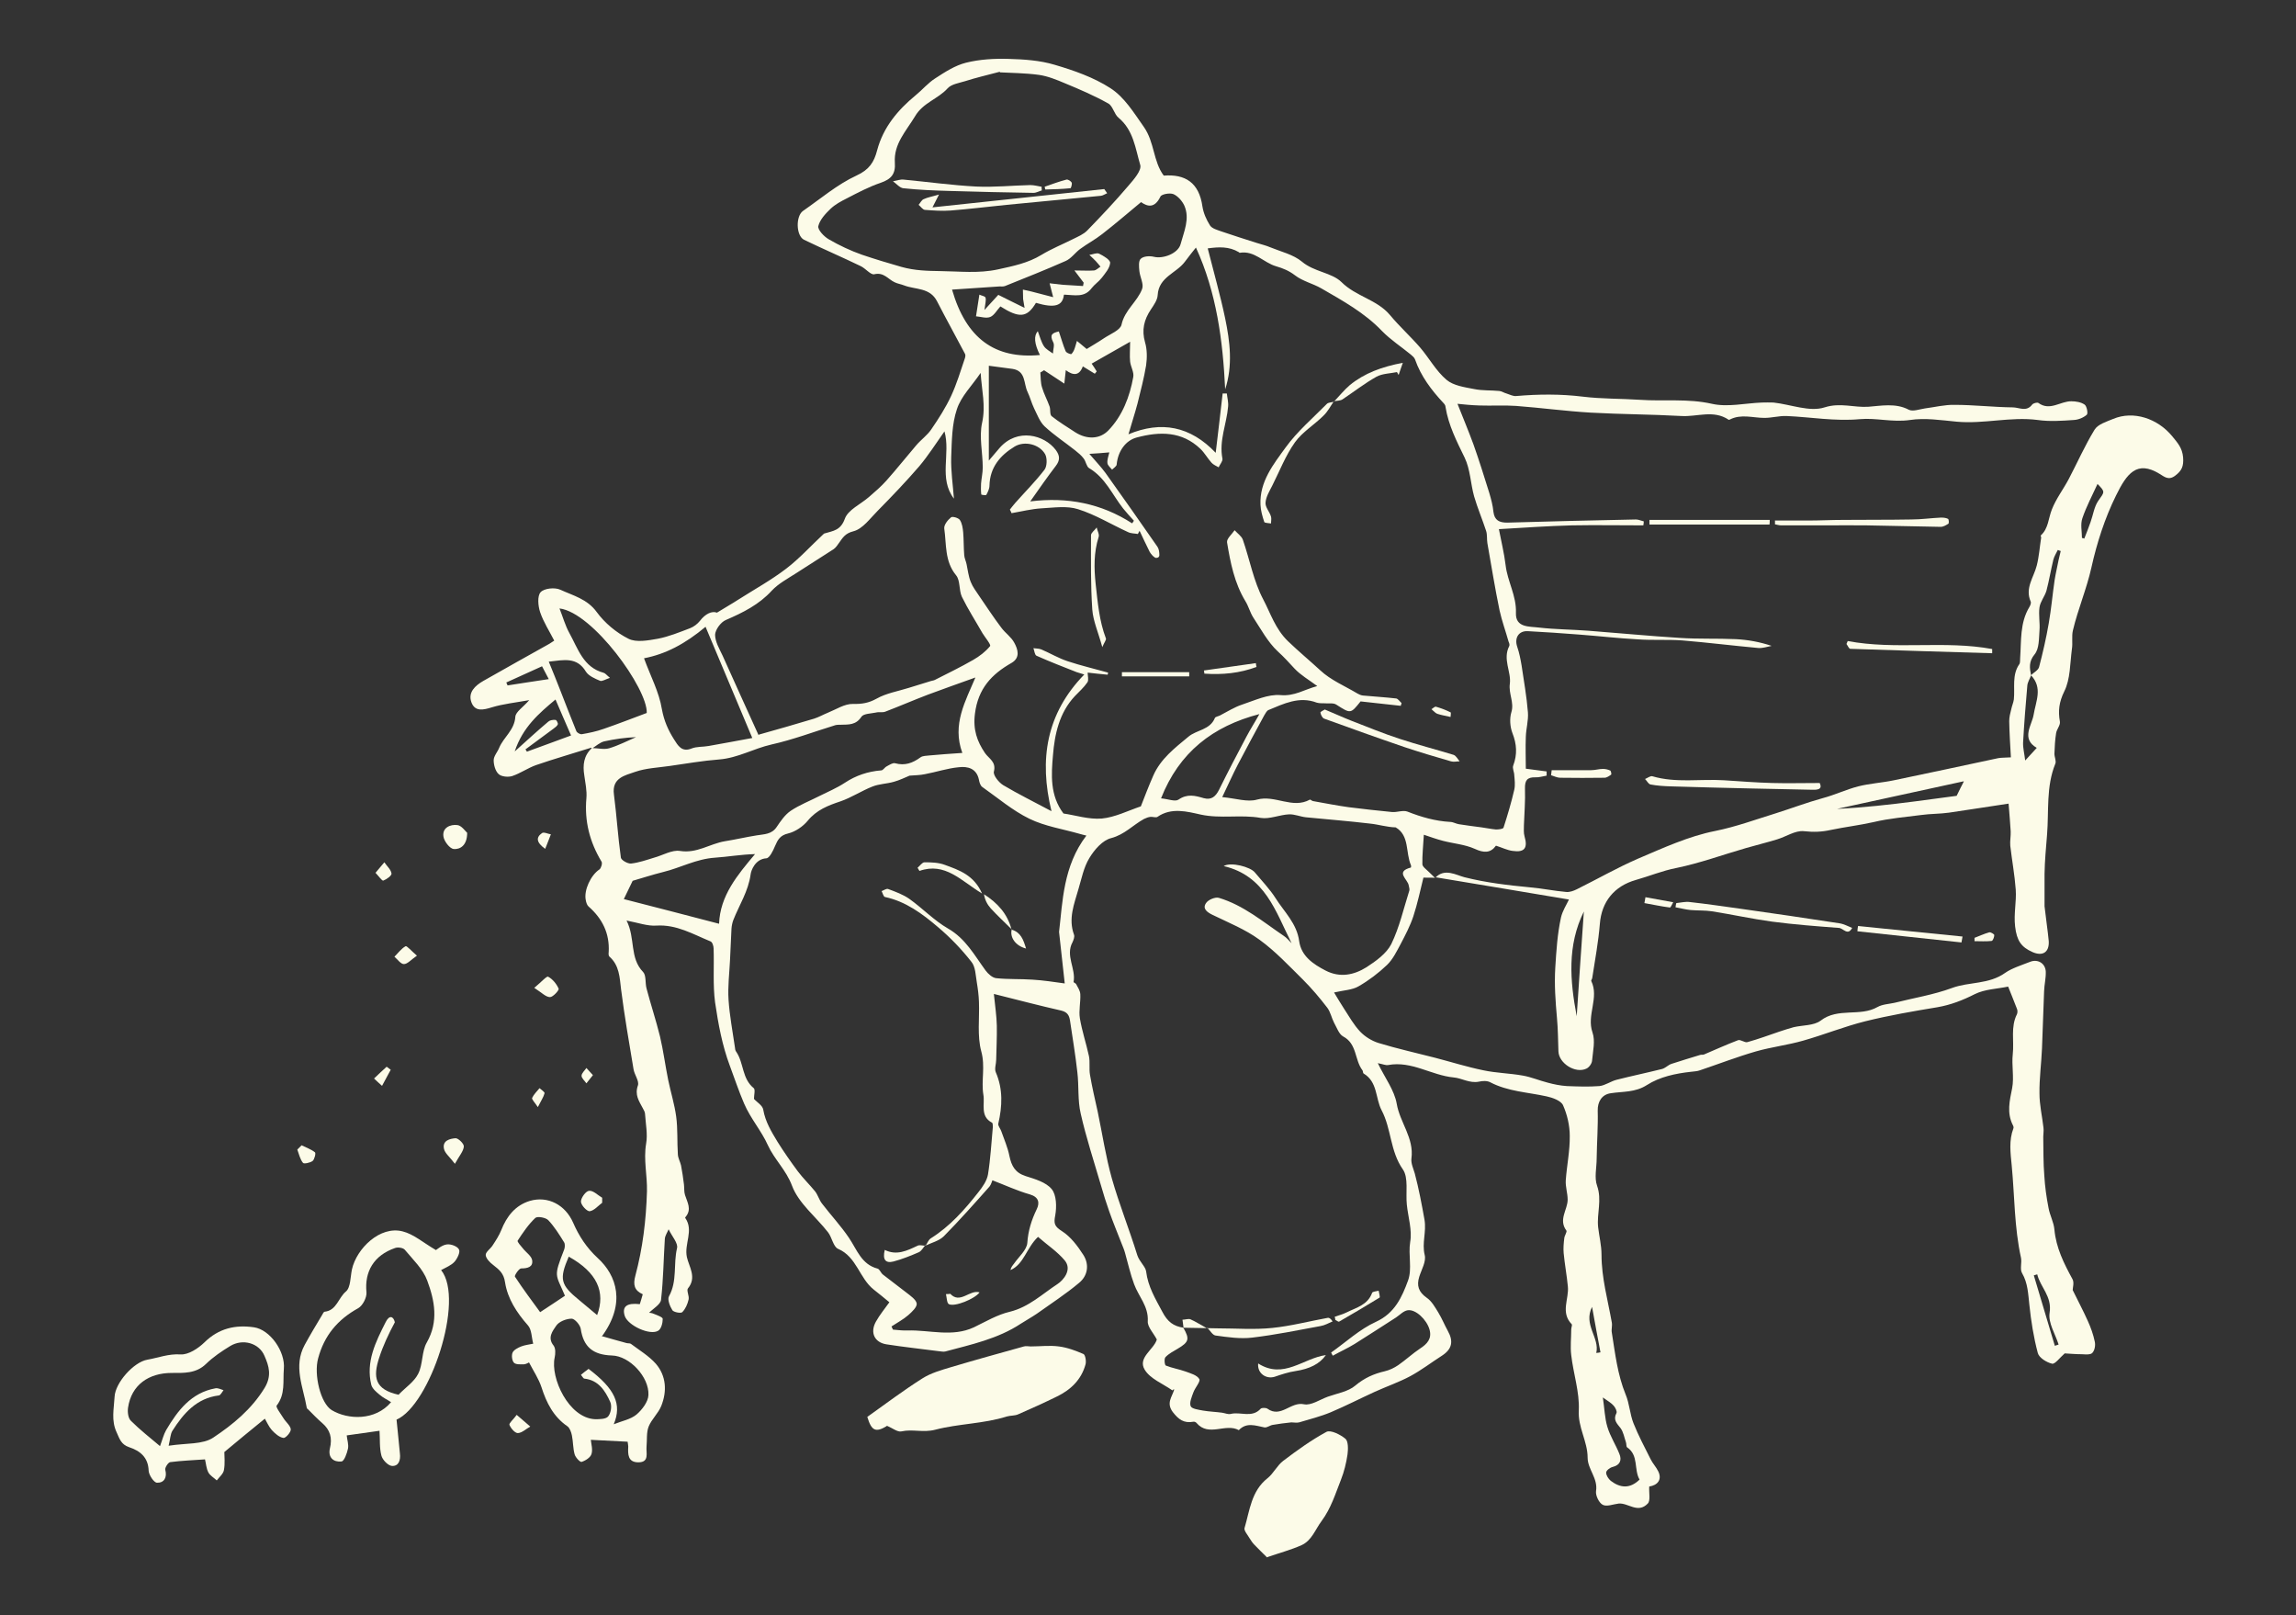<?xml version="1.0" encoding="UTF-8"?>
<svg id="Layer_3" xmlns="http://www.w3.org/2000/svg" version="1.1" viewBox="0 0 1092 768">
  <rect x="0" y="0" width="1092" height="768" fill="#333333" stroke="none"/>
  <!-- Generator: Adobe Illustrator 29.1.0, SVG Export Plug-In . SVG Version: 2.1.0 Build 142)  -->
  <defs>
    <style>
      .st0 {
        fill: #fcfbe8;
      }
    </style>
  </defs>
  <path class="st0" d="M281.2,355.5c-8.8,2.8-17.6,5.3-26.3,8.3-3.9,1.4-7.4,3.9-11.3,5.2-1.9.6-5.1.3-6.4-.9-1.6-1.4-2.4-4.4-2.4-6.6,0-2,1.8-3.9,2.6-5.9,2.1-5.1,7.3-8.4,7.7-14.8.2-2.4,3.7-4.5,6.6-7.9-6.7,1.2-12.4,1.8-17.7,3.4-4.2,1.3-8.1,2.2-9.8-2.4-1.7-4.7,1.8-7.9,5.6-10.1,10.5-6,21-11.8,31.5-17.7.6-.4,1.2-.8,2.3-1.5-2.3-4.5-5.1-8.8-6.7-13.5-1-3-1.4-7.7.2-9.5,1.7-1.9,6.8-2.4,9.4-1.2,6.1,2.8,12.8,4.4,17.3,10.6,3.8,5.2,9.3,9.8,15.1,12.7,3.7,1.9,9.4.8,14,0,5.2-1,10.3-3.1,15.3-5,1.8-.7,3.5-2,4.7-3.5,2.6-3.4,5.7-4.8,8.1-3.9,4-2.5,7.1-4.2,10-6.1,7.7-4.9,15.7-9.3,22.9-14.8,6.3-4.8,11.7-10.8,17.5-16.2.3-.2.5-.6.9-.6,4-1.2,7.5-1.4,9.5-6.9,1.5-4.3,7.5-6.9,11.5-10.4,2.9-2.5,5.8-5,8.3-7.8,4.9-5.5,9.4-11.2,14.2-16.8,2.2-2.6,5.2-4.7,7.1-7.5,3.5-5.1,6.9-10.4,9.5-16,2.6-5.6,4.4-11.6,6.4-17.5.3-.8.5-1.8.2-2.4-4.4-8.4-9-16.6-13.3-25-3.4-6.7-10.3-5.5-15.7-7.6-1.5-.6-3.1-.8-4.5-1.5-3.1-1.4-5.1-4.9-9.7-3.8-1.7.4-4.1-2.8-6.5-3.9-8.9-4.3-18-8.2-26.9-12.5-3.8-1.9-4-11.2-.5-13.7,8.4-5.8,16.3-12.6,25.4-16.8,6.1-2.8,8.4-6.3,9.9-12.1,2.9-10.9,9.8-19.1,18.3-26.1,3.2-2.6,5.9-5.9,9.4-8.1,4.6-3,9.4-6.1,14.6-7.4,6.5-1.6,13.4-2,20.1-1.8,7.4.2,15,.7,22,2.8,9.2,2.7,18.6,6,26.5,11.1,6.7,4.3,11.1,11.6,15.9,18.4,5.2,7.4,4.4,16.4,9.5,23.2,10.2-.8,16.8,3.3,18.4,14.7.5,3.2,1.9,6.3,3.6,9,1,1.5,3.4,2.1,5.3,2.8,5.6,1.9,11.2,3.7,16.9,5.5,2.2.7,4.4,1.2,6.5,2.1,5.1,2.1,10.9,3.4,15,6.8,5.8,4.9,14.2,5.2,18.8,9.7,6.9,6.9,16.9,8.3,23.1,15.7,4.5,5.4,9.7,10.1,14.3,15.4,4.3,5,7.6,11.2,12.6,15.4,3.3,2.8,8.6,3.5,13.2,4.4,3.9.8,7.9.5,11.9.9,1.2.1,2.2.9,3.4,1.2,1.6.5,3.2,1.4,4.7,1.2,10.5-.9,21-1,31.6.3,9,1.1,18.1.9,27.2,1.5,11.4.8,22.7-.7,34.2,1.9,7.5,1.7,15.8-.3,23.8-.6,1.8,0,3.7-.1,5.5,0,8.2.9,17.2,4.6,24.3,2.3,7.5-2.4,14.1.2,20.9-.3,5.7-.4,12.9-1.9,19.1,1.4,1.9,1,5.1-.2,7.7-.6,4.7-.6,9.4-1.8,14.1-1.7,9.2,0,18.5,1.1,27.7,1.2,3,0,6.5,2.3,9.2-1.3.5-.7,2.5-1.2,3-.8,5.5,4,10.5-.9,15.7-.8,2.1,0,4.6.4,6.3,1.6,1,.7,1.7,4.2,1,4.8-1.6,1.4-4,2.4-6.2,2.5-5.7.4-11.5.8-17.1,0-12.9-1.7-25.7,2-38.6.8-7.4-.7-15-1.9-22.2-.8-8.2,1.2-16.1-1.1-23.8-.4-11.9,1.1-23.3-1-35-1.5-3.4-.1-6.9.9-10.4.9-5.5,0-11.1-2-16.5.8-.2,0-.4.2-.5.1-7.2-4.9-15.1-1.3-22.6-1.8-14.3-.8-28.7-.8-43-1.6-11.9-.7-23.7-2.3-35.6-3.2-5.7-.4-11.5,0-17.2-.2-3.8-.1-7.7-.5-10.6-.8,2.5,6.3,5.2,12.8,7.6,19.3,2.7,7.6,5.1,15.3,7.5,23,.9,3,1.7,6,2,9.1.5,4,2.8,5.1,6.5,5.1,20.5-.6,40.9-1.1,61.3-1.5,1.2,0,2.4.6,3.7.9,0,.6-.1,1.3-.2,1.9-11.3,0-22.7-.2-34,0-11.4.3-22.8,1.1-34.7,1.8,1.1,5.8,2.5,11.4,3.2,17.2.9,7.7,5.2,14.5,4.9,22.6-.3,7.2,6.5,6.4,11,7,7.8.9,15.7.9,23.5,1.5,14.4,1.1,28.8,2.5,43.3,3.4,8.9.6,17.9.2,26.8.6,5.7.3,11.3,1.3,17,3.2-2.1.4-4.3,1.2-6.4,1-12.1-1.1-24.1-2.6-36.2-3.6-7-.5-14,0-21-.5-9.4-.5-18.8-1.6-28.2-2.3-8-.6-16.1-1.2-24.2-1.6-4.3-.2-6.4,3.2-5,7.4,1,2.9,1.6,6,2.1,9,1.1,7.4,2.4,14.7,3,22.2.3,3.9-.9,7.8-1,11.7-.2,5.1,0,10.2,0,15.1,4.1.5,7,.9,9.9,1.3v2c-1.8.3-3.6.9-5.4.8-3.9-.1-5,1.5-4.9,5.4.2,5.8-.3,11.6-.5,17.4,0,1.8-.2,3.6.3,5.3,1.6,5.5,0,7.7-5.6,6.9-2.6-.3-5.1-1.6-8-2.5-2.6,3.6-5.8,3.5-10.1,1.5-4.7-2.1-10.1-2.5-15.1-3.8-3.1-.8-6.1-1.9-9.1-2.9-.3,5.4-.8,9.7-.7,14,0,1.2,1.9,2.5,3,3.6,1,1,2,1.9,3,2.9h0c0-.1-5.5-.1-5.5-.1-1.5,6-2.8,12.3-4.8,18.4-1.5,4.5-3.8,8.9-6,13.1-1.9,3.5-3.7,7.3-6.5,10-4.1,3.9-8.7,7.4-13.6,10.2-2.9,1.7-6.8,1.8-11.6,2.9,1.8,2.9,3.2,5.4,4.8,7.8,2.4,3.7,4.6,7.6,7.6,10.8,2.3,2.4,5.5,4.4,8.7,5.4,8.8,2.7,17.9,4.7,26.8,7,7.7,2,15.3,4.4,23.1,6,6.1,1.3,12.5,1.4,18.7,2.5,4.1.7,8,2.4,12,3.4,2.9.8,6,1.4,9,1.6,5.2.2,10.4.4,15.5,0,2.8-.3,5.4-2.3,8.2-3,7.1-1.8,14.3-3.3,21.5-5.1,1.7-.4,3-2,4.7-2.5,4.5-1.5,9-2.8,13.5-4.2.6-.2,1.3,0,1.8-.2,5.4-2.3,10.7-4.7,16.2-6.8,1.2-.5,3.2,1.3,4.5.9,5.1-1.4,10.2-3.3,15.2-5,2.2-.7,4.5-1.5,6.8-2.1,4.3-1,9.6-.7,12.8-3.1,8.3-6.4,18.7-1.7,27.1-6.5,2.3-1.3,5.4-1.4,8.1-2,9.1-2.3,18.5-3.8,27.2-7,8.3-3.1,17.6-1.6,25.5-7.3,3-2.1,7.7-3.6,11.8-5.2,3.6-1.4,7.2.7,7.4,4.7.1,3.1-.7,6.2-.8,9.3-.4,9.1-.6,18.1-1,27.2-.3,7.1-1.3,14.3-1.2,21.4,0,5.5,1.3,10.9,1.9,16.3.2,1.4-.1,2.9-.1,4.3.1,6.2,0,12.4.5,18.5.3,5.1,1,10.2,2,15.3.6,3.5,2.5,6.8,2.8,10.3.8,8.7,4.5,16.1,8.6,23.6.9,1.6.1,4.1.1,5.2,2.6,5.3,5.1,10,7.2,14.7,1.4,3.1,2.6,6.4,3.3,9.8.4,1.7,0,4.2-1.2,5.4-.8.9-3.2.7-4.9.6-3.1,0-6.2-.3-8.2-.4-2.4,2.1-4.6,5.2-6,4.9-2.6-.6-6.2-2.8-6.8-5.1-2-7.5-3.2-15.2-4-22.8-.6-5.3-.7-10.4-3.5-15.2-1.1-1.9,0-4.9-.5-7.3-3.2-14.5-3-29.2-4.4-43.8-.6-6.1-1.4-11.9.8-17.7.2-.4,0-1.1-.3-1.6-2.9-5.8-1.5-11.5-.3-17.5,1-5.2-.3-10.9.3-16.2.7-6.3-1.1-12.9,2-19,.3-.7.3-1.8,0-2.5-1.3-3.5-2.8-7-4.2-10.6-5.2,1.1-11.1,1.2-15.9,3.6-5.7,2.9-11.4,5.1-17.7,6.2-11.5,1.9-23.1,3.9-34.4,6.7-10,2.5-19.6,6.4-29.5,9.2-7.3,2.1-15,3-22.4,5.1-9,2.6-17.8,6-26.7,9-1.3.5-2.8.5-4.2.7-7.4.8-14.9,2.4-21,6.3-5.6,3.6-11.4,3-17.2,3.9-4.3.6-6.3,4.1-6.2,8.3.2,7.5-.4,15.1-.5,22.7,0,4.4-1.2,9.2.2,13,2.4,6.8-.2,13.2.5,19.7.5,4.3,1.6,8.7,1.6,13,0,11.1,3,21.6,4.9,32.3.3,1.6-.3,3.3,0,4.8,1.6,10,2.7,20,6.6,29.5,1.8,4.3,2,9.3,3.7,13.6,2.3,5.8,5.3,11.4,8.1,17,1,2.1,2.7,3.8,3.7,5.9,1.9,3.9-.3,6.6-4.3,7.2-.2,3,.7,6.7-.7,8.1-4.7,4.9-9.3-.4-13.8,0-2.6.3-5.7,1.6-7.6.6-1.8-.9-3.5-4.5-3.2-6.5,1-6.1-4-10.4-4-15.9,0-7.8-4.7-14.4-4.2-22.6.4-8.6-2.6-17.4-3.6-26.2-.5-4,0-8.1,0-12.2,0-.9.6-2.1.2-2.5-5.4-5.6-1.2-12-1.8-17.9-.5-5.3-1.5-10.6-2-15.9-.2-2.3,0-4.7.3-7.1.1-1.2,1.4-3,1-3.6-3.9-5.2.6-9.9.6-14.7,0-3.1-1.1-6.1-.9-9.2.5-7,2-14.1,1.9-21.1,0-4.9-1.2-10.1-3.2-14.6-1-2.2-5-3.6-7.8-4.2-9-2-18.4-2.3-26.8-6.7-1.5-.8-3.7-.7-5.4-.3-4.4.9-8.2-1.7-12-2-10.6-1-20-8-31.2-5.9-1.1.2-2.4-.4-4.9-.9,3.4,7,7.9,12.9,9,19.3,1.5,8.9,8.3,16.3,7,26-.3,2.3.9,4.8,1.6,7.2,1.9,7.2,3.3,14.6,4.6,21.9,1,5.9-1.3,11.1.1,16.8.8,3.1-1.5,6.9-2.6,10.4-1.3,4.2-.3,7.2,3.5,9.9,2.4,1.6,4,4.5,5.6,7.1,1.7,2.8,2.9,5.8,4.5,8.7,2.8,5,2,8.7-2.8,11.8-5,3.2-9.8,6.9-15,9.7-5.4,2.9-11.3,4.9-17,7.5-7,3.2-13.8,6.7-20.9,9.7-4.8,2-10,3.3-15,4.8-1.2.3-2.5,0-3.7,0-3,.3-6,.7-8.9,1.2-1.3.2-2.7,1.4-3.9,1.2-4.2-.8-8.5-2.6-12.2,1.3-6.3-3.5-14.3,3.4-20.1-3.4-.3-.4-1-.7-1.5-.6-4.5.8-7-1-9.8-4.6-3.2-4.3-.4-7.1.6-10.5,0-.3.1-.7-.8.2-4.5-3.2-10.6-5.5-13.2-9.9-3.4-5.7,4.4-9.5,5.8-14.3-1.6-3.1-4.5-6-4.3-8.7.4-7.1-4.4-11.8-6.5-17.6-1.8-4.8-2.9-9.9-4.3-14.8-.4-1.5-1-2.9-1.6-4.4-2-5.1-4.1-10.2-5.9-15.3-1.5-4.2-2.8-8.4-4-12.6-3.3-11.3-7-22.5-9.6-34-1.5-6.3-.8-13.1-1.6-19.7-.9-8.2-2.3-16.4-3.5-24.6-.4-2.5-1.3-4-4.2-4.7-10.1-2.3-20.1-4.9-32-7.9.6,5.9,1.3,10.5,1.4,15.1.1,5.4-.2,10.8-.3,16.2,0,2-.9,4.2-.2,5.9,3.5,8.1,3.1,16.2,1.2,24.5-.2,1,1,2.3,1.4,3.5,1.4,4,3.1,7.8,3.9,11.9,1,4.7,2.7,7.9,7.7,9.5,4.4,1.4,9.7,2.9,12.4,6.2,2.3,2.8,2.4,8.4,1.7,12.4-.8,4-.4,5.3,3.2,7.6,4.1,2.6,7.4,7,10.1,11.2,3,4.6,2.2,10-2,13.4-6.3,5.3-13.3,9.8-20,14.6-2.5,1.7-5.2,3.2-7.7,4.8-10.9,7.2-23.6,9.9-35.9,13.2-.9.2-1.8,0-2.8-.1-8.4-1.1-16.9-2-25.2-3.3-5.7-.9-7.9-5.6-5-10.8,1.8-3.2,4.1-6,6.4-9.2-2.2-1.8-4.8-4-7.4-6-6.9-5.4-8.1-15.6-17-19.4-2.3-1-2.9-5.5-4.8-7.9-5.8-7.4-14-13.8-17.1-22.1-2.8-7.5-8.4-12.5-11.5-19.3-3.1-6.9-8.2-12.6-11.3-19.8-2.5-5.8-4.6-12.1-6.8-18-3.6-9.6-5.5-19.9-7-30.1-1.1-8.4-.4-17.1-.7-25.6,0-1.2-.6-3.1-1.5-3.4-8.3-3.4-16.1-8.1-25.7-7.5-4.2.3-8.5-1.3-14.2-2.4,4.3,8.5,1.3,17.7,7.9,24.5,1.5,1.6.9,5.2,1.6,7.8,2,7.6,4.5,15.1,6.4,22.8,1.6,6.8,2.5,13.8,3.9,20.7,1.2,5.8,3,11.5,3.8,17.4.8,5.9.4,12,.8,18,.1,1.8,1.1,3.5,1.5,5.2.6,3,1,6,1.4,9.1.2,1.7,0,3.5.5,5,1.1,3.5,3.3,6.8.3,10.4-.1.1-.3.4-.2.5,4.2,6-.6,12.3.8,18.7,1,4.5,4.8,9.6.5,14.8-.8,1,.7,3.6.3,5.3-.5,2.2-1.5,4.5-3,6-.7.7-4.1,0-4.7-.9-1.2-1.9-2.5-5.2-1.6-6.7,4-7.2,2-15.3,3.8-22.8.6-2.4-2.4-5.6-4-9-.6,1.5-1.7,3-1.8,4.6-.6,9.6-.7,19.3-1.8,28.9-.2,2.2-3.6,4.1-5.7,6.2,0,0,1.3,0,2.5.6,1.5.6,4,1.5,4,2.3,0,2-.7,4.7-2.1,5.6-3.9,2.5-14.6-2.5-16-7.1-1.3-4.4,1-6.2,7.2-5.5.5-1.5.9-3,1.4-4.7-4-1.8-4.7-4.5-3.5-8.9,3.5-13.1,5.1-26.3,5.5-40,.2-7.6-1.7-15-.4-22.7.8-4.5-.2-9.3-.5-14,0-1-.6-2-1.1-2.9-1.8-3.4-3.9-6.3-2.3-10.8.7-2.1-1.7-5.1-2.1-7.8-2.1-12.6-4.3-25.2-5.9-37.8-.7-5.8-.8-11.5-5.6-15.7-.4-.4-.4-1.4-.3-2.1.5-8.9-3-15.9-9.6-21.7-.7-.6-1.1-1.9-1.3-3-1-4.7,2.4-11.9,6.5-14.6.8-.6,1.5-2.9,1-3.7-5.6-9.3-8.2-19.2-7.2-30.2.3-3.5-.5-7.2-1-10.8-.8-4.9-.3-9.4,3.6-13,2.8,0,5.7.8,8.2.1,4.4-1.3,8.6-3.5,12.8-5.3-5.1.2-10.1.9-15.1,2-2.1.5-3.9,2.2-5.8,3.4h-.1ZM440.1,592l.2.2c.8-1.2,1.3-2.7,2.4-3.4,9.1-5.7,16.1-13.6,22.6-21.9,2-2.5,4.1-5.5,4.6-8.5,1.2-7.4,1.6-15,2.3-22.5,0-.7,0-1.9-.4-2.1-5.8-3-3.3-9-4.1-13.3-1.1-6.6,1-13.4-1-20.6-2-7.4-.8-15.6-1.1-23.5-.1-3.1-.5-6.2-1-9.2-.6-3.4-.6-7.5-2.6-9.9-4.7-6-10.1-11.6-15.9-16.5-7.4-6.3-15.3-12.2-25.2-14.3-.7-.1-1.1-1.9-1.6-2.8,1.1-.4,2.3-1.3,3.1-1,3.5,1.3,7.1,2.6,10.1,4.7,6.3,4.5,11.8,10.3,18.4,14.1,8.4,4.8,12.6,12.8,17.9,20,1.2,1.6,3.2,3.4,5,3.6,5.7.6,11.5.3,17.3.7,5.1.3,10.2,1.1,15.3,1.8-.7-6.7-1.6-14.5-2.7-24.5,1.7-14.2,1.9-31.3,13-45.8-1.4-.4-2.3-.5-3.1-.8-8-2.3-16.6-3.6-24-7.2-8-3.9-15-9.9-22.4-15.1-.9-.6-1.4-2.2-1.6-3.4-1.1-5.5-5.4-6.5-9.6-6-5.4.5-10.7,2.3-16.1,3.3-2.3.5-4.7.5-7.3.7-2.2.9-4.8,2.2-7.4,2.9-3.4,1-7.1,1-10.3,2.3-5.1,2-9.9,5.2-15.1,7-6,2-11.4,4.1-15.6,9.2-2.3,2.8-6,5.3-9.4,6.1-3.8.9-4.9,3-6.2,6-.9,2.2-2.6,5.7-4.1,5.8-5.3.3-7.3,5.8-7.5,7.7-1.1,8-5.4,14.5-8.2,21.6-.5,1.3-.8,2.8-.9,4.2-.3,5-.4,10-.7,15-.3,6.2-1.1,12.5-.7,18.7.5,7.7,2,15.4,3.1,23.1,0,.7.3,1.4.7,1.9,3.5,5.3,2.6,12.6,8.2,17.1.8.7.1,3.3.1,5.1,1.3,1.5,4.1,3.1,4.4,5.1,1,5.8,3.9,10.5,6.8,15.3,3,4.8,6.3,9.5,9.7,14.1,2.5,3.3,5.6,6.3,8.2,9.5,1.3,1.7,1.9,4,3.2,5.7,4.2,5.5,9,10.6,12.9,16.4,3.8,5.6,5.9,12.6,13.6,14.6,1,.3,1.5,2,2.5,2.8,3.7,2.9,7.5,5.7,11.2,8.6,1.9,1.5,4.6,3.3,4.9,5.2.2,1.7-2.3,4-4,5.5-2.4,2.1-5.3,3.6-8,5.4.2.5.5,1,.7,1.5,2.3.2,4.7.5,7,.4,10.5-.3,21.2,3.3,31.5-1.5,5.6-2.7,11.1-6,17.1-7.4,9-2.2,15.5-8.5,22.7-13.2,2.6-1.7,7.1-6.7,3.4-11.2-3.5-4.2-8.4-7.4-12.7-11.2-5.6,5.3-6.6,12.9-13.1,15.8.2-1.3,1-2.2,1.7-3.1,2.2-3.2,6-6.4,6.3-9.8.4-5.9,2-10.9,4.5-16.1,1.4-2.9,1.1-5.7-3.3-7-6-1.7-11.8-4.4-17.8-6.7-.3.7-.6,2-1.4,3-7.1,8-14.2,16-21.7,23.6-2.2,2.2-5.9,3.1-8.8,4.5h0ZM562.9,631.3h-.1c3.1,5.4,2.7,6.8-2.7,10-2,1.2-4.2,2.3-5.8,4-.7.7-.4,3.8.2,4,3,1.2,6.2,1.7,9.3,2.8,2.4.9,5.5,1.7,6.6,3.6.7,1.1-2,4.1-2.8,6.3-.8,2.2-2,4.9-1.3,6.6.5,1.3,3.8,1.7,5.9,2.1,3,.5,6,.6,9,1,1.4.2,2.9.9,4.1.6,4.7-1.2,10.1,2.1,14.3-2.5.5-.5,2.5-.5,3.2,0,6.4,4.6,11.1-3.5,17.4-2.1,3.3.7,7.5-2.2,11.3-3.6,4.5-1.6,9.7-2.4,13.1-5.3,4.3-3.6,8.8-5.6,14-6.8,2.2-.5,4.5-1.6,6.4-2.9,3.6-2.5,6.8-5.5,10.4-7.9,3.4-2.2,5.7-4.7,4.5-9-1.3-4.7-6.6-9.8-10.4-9.2-2,.3-3.7,2.2-5.5,3.4-6.6,4.2-13.1,8.5-19.7,12.6-3.4,2.1-7,3.7-10.4,5.6-.3-.5-.6-1-.8-1.5,7.1-5,13.6-11.1,21.3-14.6,9-4.1,12.4-11.8,15.3-19.7,2-5.6,0-12.1,1-18.3,1-5.6-1-11.8-1.6-17.7-.6-5.7.9-12.8-1.9-16.8-6.1-8.7-5.4-19.2-10.1-28.1-3-5.7-1.8-13.5-8.6-17.5-.3-.2-.2-1.1-.5-1.5-3.8-4.9-2.5-12.6-9.2-16.1-2-1.1-3-4.2-4.3-6.5-1.2-2.3-1.7-5.1-3.2-7.1-3.6-4.7-7.4-9.2-11.6-13.4-6.7-6.6-13.1-13.5-20.7-19-6.7-4.9-14.7-8.1-22.3-11.8-2.7-1.3-4.9-3-3.1-5.6,1-1.6,4.4-3,6.1-2.5,11.7,3.5,21,11.4,30.9,18.1,1.4.9,2.5,2.3,3.7,3.5-7.6-15.1-12.6-32.1-32.3-36.7,3.4-2.1,12.7.4,14.8,3,3.4,4.1,7.1,7.9,9.9,12.3,4.1,6.5,10.1,12,11.2,20.4,1,7.1,6.6,10.9,12.6,14,6.8,3.5,13.5,2.1,19.4-1.6,4.5-2.9,9.5-6.5,11.8-11,3.9-8,5.9-17,8.6-25.5.2-.7-.2-1.6-.3-2.4-.4-2.9-6.6-6.5,1-8.5.1,0,.2-.7.1-1-2.7-6.1-.6-14.2-7.3-18.1-4.2-.1-8.2-1.4-12.2-1.8-10.1-1.2-20.3-2-30.5-3-2.7-.3-5.4-1.5-8-1.4-4.5.2-9.3,2.4-13.5,1.7-9.5-1.7-19,.5-28.6-1.6-6.3-1.4-13.9-3.5-20.5,1.1-.7.5-2.2-.1-3.3,0-1,.1-2.1.5-3.1,1-5.3,2.9-9.2,7.4-15.6,9.1-4.1,1-8,5.5-10.4,9.5-2.7,4.4-3.7,9.8-5.2,14.8-2,7-4.9,14-2.1,21.6.4,1-.2,2.5-.7,3.6-3.5,6.4,1.7,12.6.5,18.9,0,.3,1,.6,1.2,1,.8,1.5,1.9,3.1,2,4.8.2,3.8-.8,7.8-.2,11.5,1,6,3,11.9,4.3,17.9.6,2.9,0,6,.5,8.9,1,5.9,2.4,11.8,3.7,17.7,2.2,10.5,3.8,21.3,6.7,31.6,3.5,12.3,8.3,24.2,12.1,36.5,1,3.1,3.9,5.4,4.2,7.7.9,7.3,4.4,13,7.7,19.2,2.5,4.8,5.3,6.9,10.1,7.6h0ZM360.9,349.3c8.5-2.4,17.4-4.9,26.3-7.6,2.2-.7,4.3-1.9,6.5-2.8,4-1.6,8-4.3,12-4.2,4.2.1,7.4-.4,11.2-2.5,4.6-2.6,10.1-3.5,15.2-5.1,3.5-1.1,7.1-2.2,10.7-3.3.6-.2,1.2-.2,1.8-.5,6.1-3.1,12.3-6.1,18.2-9.5,3-1.7,6-4,8.1-6.6.5-.7-2.3-4-3.6-6.1-3.3-5.8-6.9-11.4-9.8-17.3-1.5-3.2-.7-7.8-2.8-10.3-5.5-6.7-4.5-14.7-5.6-22.2-.2-1.7,1.6-4,3.2-5.3.6-.6,3.5.2,4.2,1.2,1.1,1.6,1.4,3.9,1.6,5.9.3,3.6.2,7.3.5,10.9.1,1.4.8,2.8,1.1,4.2.6,2.8.9,5.8,2,8.5.9,2.3,2.5,4.4,3.9,6.5,3.5,5.1,6.9,10.3,10.6,15.2,1.9,2.6,4.8,4.5,6.2,7.2,1.7,3.1,3,7.1-1.3,9.6-9.5,5.4-15.9,12.2-17.4,24.1-1,7.6,1,13.2,4.8,18.8,1.9,2.7,5.4,4.1,4.2,8.8-.4,1.7,2.3,5.1,4.4,6.4,7.2,4.3,14.8,8,23,12.4-6-24.6-2.5-46.4,15.6-65-1.6-.5-2.7-.8-3.6-1.1-6.4-2.5-12.8-5-19.1-7.8-.9-.4-1-2.3-1.5-3.6,1.3.2,2.6.1,3.8.6,4.2,1.8,8.2,4.2,12.5,5.6,6.3,2.1,12.8,3.6,19.2,5.4,0,.3-.1.7-.2,1-3.2-.3-6.3-.6-9.5-1,0,1.5.6,3.5-.1,4.6-1.7,2.5-4,4.5-6,6.6-7.4,7.9-9.6,18.1-10.4,28.1-.8,9.2-1.5,19.1,5,27.7,5.6.8,12,2.9,18.2,2.4,6.3-.6,12.4-3.7,18.6-5.8,1.8-4.6,3.7-9.6,5.9-14.6,3.5-8,10.2-13.1,16.7-18.5,3.9-3.3,10.3-3.2,12.6-8.9.2-.6,1.6-.8,2.4-1.2,3.5-1.8,6.9-4,10.6-5.2,6-2,12.3-5,18.2-4.5,6.7.6,11.2-2.6,17.5-4.3-4.2-3.1-8-5.3-10.8-8.3-2.6-2.8-5.1-5.6-8-8.2-4.8-4.5-8-10.6-11.7-16.2-1.5-2.4-2.2-5.3-3.7-7.7-5.2-8.6-7.1-18.2-8.7-27.9-.3-1.7,2.3-3.9,3.6-5.8,1.3,1.5,3.3,2.8,3.9,4.5,3.3,9.5,5.1,19.7,9.7,28.4,3.5,6.6,5.7,14,11.8,19.9,5,4.8,10.3,9.2,15.3,13.8,5,4.7,11.8,7.5,17.8,11.1.7.4,1.6.8,2.5.9,5.3.5,10.6.8,15.8,1.4.9.1,1.7,1.4,2.6,2.2-.1.4-.3.9-.4,1.3-6.3-.7-12.7-1.4-19.1-2.1-4.8,6-4.7,5.9-11.6,1.5-1.4-.9-3.7-.4-5.6-.6-1.2,0-2.5,0-3.6-.3-8.4-3.2-15.7.5-23,3.5-.9.4-1.4,1.6-2,2.5-4.2,7.7-8.4,15.5-12.5,23.3-2.6,5-4.9,10.2-7.5,15.6,6.5.6,12,2.5,16.5,1.2,8.6-2.4,16.9,4.6,25.2,0,.3-.1.9.6,1.5.7,5.6,1,11.2,2.1,16.9,2.9,6.9.9,13.8,1.6,20.7,2.3,2.4.2,5.2-1,7.3-.2,6.6,2.6,13.2,4.5,20.3,4.9,1.4,0,2.8.9,4.2,1.1,3.6.6,7.2,1,10.8,1.5,2.3.3,4.5.8,6.8,1,1.2,0,3.4-.2,3.6-.9,1.9-5.9,3.7-11.9,5.1-18,.5-2.2.2-4.6,0-6.9,0-1.5-1-3.3-.5-4.6,2-5.3,1.7-10.2-.4-15.5-1.1-2.9-1.4-6.8-.5-9.8,1.5-4.7-1.4-8.8-.7-13.7.7-5.6-3.5-11.6-.3-17.8.3-.5,0-1.5-.3-2.1-1.4-5-3.2-9.9-4.3-14.9-2.2-10.6-3.9-21.3-5.8-32-.3-1.9,0-4-.6-5.8-1.8-5.5-4.1-10.9-5.7-16.4-1.7-6.1-1.8-12.8-4.5-18.4-3.8-7.8-7.7-15.4-9.1-24.1,0-.7-.5-1.4-1-1.9-5.7-6.1-10.7-12.7-13.5-20.7-.3-.9-1.3-1.7-2-2.3-4.5-3.7-9.6-7-13.7-11.2-8.3-8.7-18.7-14.4-28.9-20.3-4-2.3-8.9-3.4-12.5-6.2-2.9-2.2-5.6-3.3-9-4.3-5.9-1.7-10.3-7.6-17.3-6.4-.1,0-.3-.2-.4-.3-4.7-2.8-9.6-2.5-14.8-1.8,2.9,11.5,6,22.3,8.3,33.3,2.3,11.1,3.7,22.4,0,33.7-1.1-23.2-4.1-46-13.9-67.4-1.7,2.1-3.5,4.4-5.3,6.8-4,5.4-12.4,7.2-12.9,15.8-.1,2.3-1.8,4.7-3.2,6.8-3.3,4.9-4.5,9.8-2.8,15.7,1,3.4,1,7.3.5,10.9-1,6.1-2.6,12.1-4.1,18.2-1.3,4.9-2.9,9.7-4.3,14.6,15.6-6.5,29.4-3.9,41.5,8.8,1.2-10.2,2.3-19.2,3.3-28.2.7,0,1.3,0,2,0,.2,2.1.8,4.1.6,6.2-.7,8.3-4.4,16.2-2.7,24.8.2,1.2-1.2,2.7-1.8,4.1-1.2-.7-2.5-1.2-3.4-2.2-1.9-2.1-3.3-4.7-5.3-6.6-8.8-8.4-19.3-8.3-30.2-5.4-5.4,1.4-9,6.6-9.6,12.8,0,.9-1.4,1.7-2.2,2.5-.8-1-2.1-2-2.2-3.1-.2-1.6.5-3.3.9-5.1-3.3.3-6,.5-9.5.7,2.9,3.4,5.5,6.1,7.7,9.1,8.3,11.6,16.5,23.3,24.7,35.1.7,1,.9,2.6.9,4s-1.8,1.4-2.1,1.1c-1-.6-1.9-1.7-2.5-2.7-1.7-3.3-3.2-6.7-4.8-10-.3.5-.6,1-.8,1.5-1.6-.3-3.3-.2-4.7-.9-7.9-3.6-15.5-8.3-23.8-10.9-5.3-1.7-11.6-.7-17.4-.4-4.8.3-9.5,1.5-14.2,2.3-.2-.6-.5-1.1-.8-1.7.8-1,1.6-2.1,2.5-3.1,4.7-5.3,9.7-10.3,14-15.9,1.2-1.6,1.3-5.4.3-7.3-2.7-4.8-9.8-6.5-14.5-3.7-6.9,4.2-11.8,9.9-12,18.6,0,1.5-.8,3.1-1.5,4.4-.2.3-2.4,0-2.4-.2-.2-1.7-.2-3.5-.1-5.2.2-2.5.8-5.1.8-7.6,0-7.1-1.8-14.6-.3-21.3,1.8-8.1-.2-15.5-.7-23.7-4.1,6.1-9.3,11.1-11.3,17.3-2.4,7.1-2.4,15.1-2.7,22.8-.2,6.5.8,13.1,1.3,19.7-7.4-9.7-1.5-21.3-4.5-32-4.1,5.8-7.7,11.5-12,16.6-6.3,7.3-13,14.3-19.8,21.2-3.6,3.6-7.1,8.6-11.5,9.7-4,1-5.1,3.1-6.9,5.6-.7,1-1.5,2.2-2.5,2.9-6,3.9-12.1,7.7-18.1,11.6-3.9,2.5-8.2,4.8-11.3,8.1-6.1,6.7-13.8,10.5-21.9,14-2.4,1-5,4.6-5.1,7,0,3.3,2.1,6.8,3.6,10,5.6,12.6,11.4,25.1,17.1,37.8h0ZM475.6,34.1c-6.5,1.7-11.6,2.9-16.6,4.5-2.9.9-6.5,1.4-8.3,3.4-4.6,5.1-11.7,6.8-15.5,13.3-4.2,7-10.2,13.1-9.6,22,.4,5.5-1.8,7.9-6.7,9.6-5.6,1.9-10.9,4.7-16.1,7.4-2.8,1.4-5.6,2.9-7.8,5-2.4,2.3-5.1,5.2-5.8,8.2-.4,1.7,2.7,5,5,6.3,5,2.9,10.3,5.4,15.7,7.3,6.2,2.1,12.5,4,18.8,5.8,6.4,1.8,12.4,1.9,18.6,2,9.1.1,18.1,1.2,27.3-.8,7.3-1.6,14.3-3,20.7-6.9,4.8-2.9,10-5,15-7.5,2.4-1.2,5.1-2.3,6.9-4.2,6.7-6.9,13.3-13.9,19.5-21.2,2.5-2.9,6.4-7.3,5.6-9.9-2.3-7.8-3.2-16.5-10.3-22.4-2.1-1.7-2.7-5.6-4.9-6.8-6.6-3.7-13.6-6.7-20.6-9.6-4-1.7-8.2-3.4-12.4-4-6.6-.9-13.3-.9-18.6-1.2h0ZM464,322.1c-8.3,3-15.5,5.5-22.7,8.2-6.8,2.6-13.5,5.5-20.3,8.1-1.3.5-3,0-4.4.4-2.4.5-5.9.5-6.9,2-2.6,4-6.1,3.7-9.8,3.8-.9,0-1.8,0-2.6.2-10.1,3.1-20.1,6.9-30.4,9.2-8.4,1.9-16,6.4-24.8,7.1-7.9.6-15.8,2-23.6,3.1-5.5.8-11.2,1-16.4,2.8-4.8,1.7-11.2,2.8-10.1,10.8,1.3,10,1.9,20.1,3.3,30,.2,1.2,3.2,2.9,4.8,2.8,3.7-.4,7.4-1.7,11-2.8,4.1-1.1,8.5-3.8,12.3-3.2,8,1.3,14.2-3.4,21.3-4.6,5.1-.8,10.1-2,15.2-2.8,3.5-.6,7.1-.4,9.5-4,1.9-2.8,3.9-5.8,6.7-7.7,4.2-2.8,9.1-4.7,13.6-7,4-2,8.3-3.8,12.1-6.3,5.3-3.5,11-5.4,17.3-5.9.9,0,1.6-1.4,2.6-1.9,1.3-.7,2.9-1.8,4-1.5,4.7,1.3,8.4-.1,12.1-2.8,1.1-.8,2.8-.7,4.2-.9,5.1-.5,10.1-.8,15.7-1.2-5-13.6,1.5-24.6,6.4-36.3h0ZM516.9,165.9c2.4-1.5,5.4-3.2,8.2-5.1,3-2,7.7-3.8,8.3-6.4,1.5-7,7.5-10.9,9.8-17,.9-2.3-1-5.6-1.3-8.5-.2-2-.5-4.9.7-5.9,1.3-1.2,4.2-1.4,6.2-.9,4.4,1.1,11.5-1.6,12.7-6,1.6-6,4.5-12.1,1.8-18.3-1-2.2-3.1-4.6-5.2-5.5-1.7-.7-5.7,0-6.2,1.2-2.7,5.6-6.1,4.8-9.2,2.6-6.4,5.3-12.3,10.4-18.5,15.2-3.3,2.6-7.1,4.6-10.5,7.1-2.4,1.8-4.3,4.6-6.9,5.7-9.5,4.2-19.1,8-28.8,11.9-.8.3-1.8.2-2.7.2-7.5.5-14.9,1-22.5,1.5,6.7,23.2,20.3,33.1,41.8,31.1-2.7-5.4-3-9.2-1-11.3,1,2.6,1.6,5.1,2.9,7.1,1,1.5,2.8,2.4,4.3,3.5,0-1.8.9-4,.1-5.4-1.8-3.5-.5-4.4,2.7-5.1,1.2,3.5,2,6.5,3.2,9.3.3.8,1.6,1.3,2.6,1.5.3,0,1.1-1.2,1.4-1.9.6-1.4.9-2.9,1.4-4.4,1.3,1.1,2.6,2.1,4.7,3.9h0ZM335.6,298c-9.8,8.2-19,13-29.3,15,3.1,8.5,7.2,16.1,8.5,24.2,1,5.5,3,10,5.8,14.4,1.8,2.8,3.6,6.2,8.3,4.3,2.5-1,5.4-.7,8.1-1.2,6.5-1.1,13-2.4,20.8-3.8-7.5-17.8-14.5-34.5-22.2-52.8h0ZM538.5,248.8c.3-.4.5-.8.8-1.2-1.7-1.9-3.5-3.8-5.1-5.8-5.2-6.6-8.5-14.7-16.2-19.2-1.3-.8-1.5-3.2-2.6-4.6-1.1-1.5-2.6-2.7-4.1-3.9-4.8-3.8-10-7.2-14.5-11.4-2.3-2.2-3.5-5.6-5-8.6-1.2-2.5-1.9-5.3-3.1-7.8-1.9-3.9-.7-9.9-7.1-10.9-3.7-.5-7.4-1-11.3-1.5v45.1c2-2.4,3.6-4.2,5.1-6,8.5-9.7,21.3-6.2,26.7.9,2.1,2.8,2.1,5,0,7.7-3.9,5.1-7.6,10.4-12.1,16.8,17.8-2.2,33.8,1,48.4,10.4h0ZM261,314.6c2,4.9,3.8,9.3,5.5,13.7,2.5,6.4,5,12.9,7.6,19.3.3.8,1.8,1.6,2.6,1.5,3.5-.6,6.9-1.3,10.3-2.5,6.7-2.3,13.4-4.9,20.6-7.6.5-11.5-25.7-47.8-41.5-49.7,1.6,4,2.7,8.1,4.7,11.7,4.1,7.4,6.6,16.3,16.3,18.9.8.2,1.4,1.1,3,2.4-2.1.7-3.8,1.8-4.7,1.4-2.4-1-5.4-2.3-6.7-4.3-4.3-7.2-10.5-5.6-17.7-4.8h0ZM496.6,176c-.6.4-1.2.8-1.8,1.1.2,2.4.1,4.9.8,7.1.9,3.1,2.5,6,3.6,9.1.5,1.5,0,3.8,1,4.6,3.5,2.8,7.5,5.2,11.3,7.7,5.4,3.4,11.5,3.3,15.6-.9,6.7-6.9,10.2-16,11.9-25.5.4-2.2-1.2-4.8-1.5-7.2-.3-2.9,0-5.8,0-9.5-6.8,3.9-12.5,7.1-18.3,10.4.8,1.1,1.6,2.4,2.4,3.7l-.9,1.1c-1.8-1.1-3.7-2.3-5.7-3.5-1.7,4.6-4.6,4.4-8.1,1.8-.2,2.2-.4,4-.7,6.4-3.7-2.4-6.7-4.4-9.7-6.4h0ZM342,439.2c.5-13.3,8.6-23,17.1-33.1-6.9.2-13,1.3-19,1.7-9,.6-16.4,4.8-24.6,6.8-5.2,1.3-10.4,3-14.6,4.2-1.6,3.4-3,6.3-4.2,8.7,14.5,3.7,29.5,7.6,45.2,11.7h0ZM599.1,339.5c-22.4,5.8-38.3,18.3-46.9,40.1,3.4.3,6.7,1.7,8.3.6,4.2-2.9,7.9-1.9,12-.7,3.7,1,5.7-.8,7.3-4,4.2-8.5,8.6-16.9,13-25.2,1.9-3.6,4.1-7,6.2-10.8h0ZM762.3,664.2c.8,5.3.9,10,2.2,14.3,1.3,4.4,4,8.5,5.7,12.8,1.2,2.9.4,5.3-3.2,6.2-1.3.3-3.1,1.7-3.1,2.7,0,1.3,1.1,3,2.2,3.9,4.6,3.5,9.2,3.8,13.7-.6-2.8-4.7-.3-11.5-5.9-15.3-.5-.3-.3-1.7-.6-2.5-.8-2.3-1.2-4.8-2.5-6.6-1.8-2.3-3.7-4-2-7.2.4-.8-.5-2.6-1.3-3.5-1.1-1.3-2.7-2.2-5.4-4.1h0ZM250,356.4c.2.3.4.7.6,1,7-2.6,14.1-5.1,21-7.7-2.4-5.4-4.9-11.4-7.4-17.1-7.9,6.6-15.6,13.2-19.4,24.7,6-5.4,10.9-9.9,16-14.2.8-.7,2.2-.9,3.4-.8.5,0,1.3,1.6,1.1,2.1-.3.8-1.3,1.5-2.1,2.1-4.4,3.3-8.9,6.6-13.4,9.9h0ZM969,605.9l-1.7.5c3.3,11.2,6.7,22.3,10,33.5.6-.2,1.2-.4,1.8-.6-1.6-5-5-10.3-4.3-15,1.3-8-4.5-12.3-5.9-18.5h0ZM261,322.9c-1.5-2.8-2.4-4.5-3.2-6.1-5.9,2.7-11.4,5.2-17,7.7.2.5.4.9.6,1.4,6.2-1,12.5-1.9,19.6-3h0ZM759.1,643.3c.7,0,1.4-.2,2.1-.3-1.3-6.9-2.6-13.7-4-21.6-4.3,8.5,3.7,14.6,2,21.9h0Z"/>
  <path class="st0" d="M682.6,417.4c4.4-4.8,10-1.3,13.9-.3,10.3,2.6,20.6,3.8,31.1,4.8,5.8.5,11.5,1.7,17.2,2.2,1.7.2,3.6-.5,5.2-1.3,9.7-4.8,19.1-10.2,29-14.5,12-5.1,24.1-10.7,36.8-13.2,9.9-2,19.4-5.5,28.8-8.4,7.3-2.3,14.7-5.1,22.3-7.2,5.7-1.5,11.1-4.1,16.9-5.6,5.5-1.4,11.3-1.7,17-2.9,16.5-3.4,33-7,49.5-10.5,1.5-.3,3.2-.2,6.1-.4-.3-5.6-.7-11.4-.8-17.2,0-1.9.5-3.9,1-5.8.3-1.5,1-3,1.2-4.5.6-5.6-1-11.6,2.6-16.8.5-.7.3-1.9.4-2.9.6-8.2-.2-16.7,4.4-24.3.5-.8.9-2,.6-2.6-2.8-6.4,1.5-11.5,2.9-17.1,1.1-4.3,1.4-8.9,2.1-13.3,0-.3-.3-.9-.2-1,3.7-3.3,3.6-8.2,5.3-12.4,2-5.1,5.4-9.5,8-14.4,4.1-7.8,7.7-16,12.3-23.5,1.6-2.6,5.7-3.8,8.8-5.1,9.7-4.1,21.2-.2,28.1,8.2,2.6,3.2,4.8,5.5,5.2,10.1.3,4.2-.6,6.3-3.8,8.7-3.2,2.4-5.2.4-7.4-.9-10.8-6.6-15.6-.1-20.7,10.3-5.3,10.7-9.1,22.5-11.7,34.2-2.3,10.3-6.4,19.8-8.8,29.9-.7,2.9,0,6-.5,9-.9,6.8-.7,14.2-3.6,20-2.5,5.1-3,9.3-2.1,14.4.3,1.7-1.5,3.6-1.8,5.5-.5,3.2-.7,6.5-.8,9.8,0,1.6,1,3.5.4,4.8-4.4,10.9-3,22.3-3.9,33.6-.5,6.2-1.1,12.5-1.2,18.7,0,5.7,0,11.3,0,15.4.5,4,.8,6.5,1.1,8.9.3,2.6.7,5.1.9,7.7.3,5.3-2.9,7.3-7.7,5.2-5.4-2.4-7.5-5.4-8.3-12.2-.7-6.1.7-11.7.3-17.5-.5-7-1.8-13.9-2.6-20.9-.2-2.2.3-4.5.2-6.8-.2-3.9-.6-7.9-1-13.2-10.2,1.5-19.3,3-28.4,4.3-4.3.6-8.8.5-13.1,1.1-7.6,1-15.3,1.6-22.8,3.4-6.7,1.5-13.5,2.3-20.2,3.7-4.5,1-8.3,1.1-12.9.6-4.1-.4-8.4,2.6-12.7,3.9-4.9,1.5-9.8,2.7-14.7,4.1-11.1,3.2-22,7.2-33.2,9.5-6.7,1.3-12.9,3.9-19.3,5.7-10.2,2.9-16.3,10.3-17.1,20.9-.7,8.6-2.3,17.1-3.6,25.6,0,.5-.6,1.2-.5,1.5,3.9,8-2.3,16.2.6,24.5,1.4,4,.2,8.9-.2,13.4-.1,1.4-1.4,3.2-2.7,3.8-5.2,2.5-13.1-2.5-13.3-8.2-.2-5.3-.2-10.6-.7-15.9-.7-8-1.3-15.7-.8-23.9.5-8,1-16,2.7-23.8.7-3.2,2.7-6.2,3.8-8.6-21-3.5-42.2-7.1-63.5-10.6,0,0,0,.1,0,.1h0ZM965.9,321.1c1.3-1.3,3.5-2.4,3.9-3.9,1.8-6.9,3.4-13.8,4.6-20.8,1.2-6.8,1.8-13.8,2.8-20.6.5-3.2,1.3-6.4,1.9-9.6.3-1.4.7-2.8,1-4.2-.5-.2-.9-.3-1.4-.5-.7,1.5-1.7,3-2.1,4.6-1.2,4.9-2,9.9-3.3,14.8-.8,2.7-2.9,5.1-3.3,7.9-.5,3.6.3,7.4,0,11-.3,3.9-.1,8.6-2.3,11.3-2.9,3.5-2.4,6.5-1.7,10-.6,1.7-1.7,3.3-1.8,5-.8,9-1.5,18-2,27-.1,2.5.6,5.1,1,8.5,2.4-2.6,3.8-4.2,5.5-6-7.6-4.4-2.3-10.8-1.5-15.7,1.1-6.6,4.4-12.8-1.2-18.8h0ZM933.9,371.5c-19,4.1-39.6,8.6-60.2,13.1,12.6-.6,25-2,37.4-3.6,6.5-.8,13-1.8,19.5-2.6,1.1-2.2,2.4-5,3.4-6.8h0ZM749.9,483.2c1.1-16.6,2.2-33.2,3.4-49.8-8,16.2-6.6,33-3.4,49.8ZM990.3,255.8c.3,0,.7.2,1,.3,1-2.6,2.1-5.2,3-7.9,1.2-3.3,1.7-7.2,3.6-10,3.1-4.4,3.5-4.2-.3-8.1-2.5,5.5-5.3,10.7-7.2,16.3-1,2.9-.2,6.3-.2,9.4h0Z"/>
  <path class="st0" d="M286.6,635.4c4.1,1.2,7.8,2.2,11.4,3.2.7.2,1.6,0,2.1.4,4,3,8.5,5.7,11.8,9.4,5,5.8,5.4,13.1,2.6,20.1-1.4,3.5-4.6,6.3-6,9.8-1.1,2.8-.7,6.3-1,9.5-.3,3,1.5,7.5-3.9,7.5-5,0-5-3.8-4.8-7.5,0-.7-.2-1.4-.3-2.3-5.9-.3-11.7-.6-17.5-.9.2,2,1,4.7.3,6.8-.5,1.6-2.8,3.1-4.7,3.7-.7.2-2.9-2.1-3.3-3.6-.8-2.9-.7-6.1-1.3-9-.3-1.5-1-3.5-2.1-4.3-6.7-4.6-10-11.2-12.4-18.7-1.3-3.9-3.7-7.5-5.9-11.7-.1,0-1.2.8-2.4.9-1.6,0-3.9.2-4.8-.8-.9-1-1.2-3.5-.6-4.8.6-1.3,2.6-2.3,4.1-2.9,1.8-.7,3.8-.9,5.7-1.3-.8-3-.7-6.7-2.5-8.7-5.3-6-9.7-12.7-10.9-20.5-.6-4.3-2.8-6-5.6-8.2-1.6-1.2-3.5-3.1-3.6-4.8,0-1.5,2.4-3,3.4-4.7,1.5-2.3,3-4.6,4-7.1,2.6-6.6,6.7-11.8,13.6-13.9,8.6-2.5,16.9,1.9,20.6,10.4,2.8,6.4,6.4,11.9,11.7,16.8,9,8.2,13.5,21.6,1.9,37.3h0ZM279.7,650.7c12.8,9.6,16.2,17,12.2,26.5,4-1.6,8-2.3,10.8-4.6,2.7-2.3,5.6-6.1,5.7-9.3.4-8.5-8.9-18.6-17.4-18.8-8.9-.3-13.5-4-14.8-12.7-.3-1.9-2.9-4.8-4.3-4.8-2.6,0-6.1,1.4-7.4,3.4-1.6,2.4-4.3,5.6-1.2,9.4,1,1.3.9,3.9.5,5.7-2.1,9.6,6.6,28.7,19.2,29.3,2.1,0,5.3,0,6.3-1.4,1.3-1.6,1.8-5,.9-6.9-2.4-5.3-5.6-10.3-12.3-11-.4,0-.7-.7-1.6-1.8,1.1-.9,2.2-1.8,3.6-2.8h0ZM268.7,616.1c-4.4-10.5-5.6-8.6-.4-21.9.4-1,.5-2.7,0-3.5-2.3-3.7-4.6-7.4-7.5-10.5-1.2-1.3-5.2-2-6.2-1.1-3.3,3.1-5.9,7-8.4,10.8-.3.5,1.5,2.5,2.5,3.7,1.5,1.9,4.1,3.6,4.4,5.6.5,3.2-2.1,3.9-5.2,3.9-1.1,0-3.3,3.4-3,3.9,3.9,6,8.3,11.8,12,16.9,4.7-3.1,8.1-5.3,11.8-7.8h0ZM284,625.3c4.1-11,0-20.3-13.5-27.8-4.6,10.7-4,13.4,5,20.7,2.9,2.4,5.8,4.8,8.5,7.1h0Z"/>
  <path class="st0" d="M421.7,678.1c-5.2,3.1-7.2,2.3-9.2-4.4,8.7-6.2,17.2-12.6,26.2-18.3,4.1-2.6,9.1-4,13.8-5.4,11.4-3.4,23-6.6,34.5-9.8,1-.3,2.1,0,3.2,0,4.5,0,9-.6,13.4,0,4,.5,8,2,11.7,3.6.9.4,1.4,3.4,1,4.9-2,7.3-7,12.1-13.6,15.3-6.1,3-12.3,5.8-18.5,8.5-1.6.7-3.6.5-5.3,1-11.1,3.5-23,3.4-34.1,6.3-5.7,1.5-10.8-.4-16.1.8-1.8.4-4.1-1.5-6.9-2.7h0Z"/>
  <path class="st0" d="M207.3,594.4c.8-.5,2.9-2.4,5.2-2.7,1.9-.3,5.1.9,5.8,2.4.7,1.3-.8,4.3-2.1,5.8-1.6,1.8-4.1,2.7-6.4,4,11.4,14.2-5.4,64.3-21.2,71.1.5,5.2,1.1,10.6,1.6,16.1.4,3.2-.6,6.2-3.9,5.9-1.8-.2-4.4-2.9-4.9-4.9-1-3.8-.6-7.9-.9-11.8-5.6.8-10.5,1.5-15.6,2.2.2,2.1,1,4.3.6,6.3-.5,2.3-1.8,6-3.1,6.1-3.7.4-6.5-1.8-5.5-6.2,1.2-4.9.2-8.8-3.7-12.1-2.3-2-4.4-4.2-6.6-6.4-.3-.3-.7-.5-.7-.8-1.7-9.9-6.5-19.8-1-29.9,2.6-4.8,5.4-9.4,8.2-14.1.4-.6.8-1.7,1.3-1.7,5.7-.6,6.5-6.6,10.1-9.6,2.3-1.9,2.1-6.9,2.9-10.6,2.2-9.8,13.3-20.8,24.1-18,5.2,1.3,9.7,5.3,15.7,8.8h0ZM189.7,663c3.2-3.3,7.3-6,9.2-9.8,2.3-4.5,1.6-10.6,4.1-14.9,5.7-10,3.7-20,.2-29.4-2-5.5-6.8-10-10.7-14.7-.8-.9-3.2-1.3-4.6-.8-10.1,3.5-14.6,11.2-13.6,21.1.2,2.4-1.8,6.3-3.9,7.5-9.8,5.4-16.2,13-19.1,23.9-2.1,7.6,1.1,21.3,6.5,24.6,7.7,4.6,20.7,5.1,28.2-3.8-1.8-1.2-3.8-2.1-5.4-3.5-1.6-1.3-3.5-2.9-4-4.7-2.7-11,2.1-20.5,6.8-29.8,1.7-3.5,3.7-3,4.4,0-3,5.6-5.6,11.1-7.5,17-2.9,9-2.2,15,9.4,17.5h0Z"/>
  <path class="st0" d="M125.9,674.6c-6.8,5.5-12.7,10.4-19.2,15.8,0,2,.4,5.4-.2,8.6-.3,1.8-2.2,3.3-3.4,4.9-1.4-1.3-3.2-2.3-4-3.8-1-1.9-1.1-4.2-1.6-6.2-5.6.4-11.1.6-16.5,1.3-1,.1-2.6,2.6-2.4,3.6,1,3.8-.6,6.3-3.9,6.2-1.5,0-3.9-3.7-4-5.7-.2-6.5-4.2-9.5-9.3-11.2-3.8-1.3-4.5-3.9-5.9-7-2.7-5.7-1.3-11.3-1-17,.3-6.6,9.1-16.5,15.6-17.6,5.2-.9,10.1-2.9,15.8-2.5,3.7.2,8.3-2.8,11.3-5.7,6.8-6.7,14.7-8.5,23.6-7.2,7.6,1.1,15,11.5,14.2,19.8-.5,5.9.8,12-3.4,17.4-.6.7,2,4,3.2,6,1.1,1.8,3.3,3.5,3.5,5.3.1,1.4-2.5,4.3-3.5,4.1-2-.3-4-2.1-5.5-3.7-1.5-1.7-2.4-3.9-3.3-5.4h0ZM80.3,687.4c8.4-1.3,16.2-.5,21.2-3.9,9.3-6.2,18.1-13.4,24.3-23.5,3.6-5.9,2.1-10.5,0-15.3-2.6-6.2-10.4-8.3-16.3-4.7-4.1,2.5-8.1,5.2-11.5,8.5-4.8,4.7-10.8,4.3-16.3,4.3-11,0-19.2,5.7-20.8,16.5-.3,2,0,5,1.4,6.3,4.3,4.3,9.2,8.1,13.8,12,1.1-2.9,1.7-5.5,2.9-7.6,5.5-9.3,11.9-17.8,23.5-19.9,1.2-.2,2.5.5,3.8.9-.7.9-1.4,2.4-2.2,2.5-10.6,1.3-16.8,8.5-22.1,16.8-1,1.6-1,3.8-1.8,7.1h0Z"/>
  <path class="st0" d="M602.4,740.3c-1.7-1.7-3.8-3.7-5.8-5.8-.9-.9-1.6-2-2.3-3.1-.9-1.6-2.7-3.6-2.4-4.8,2.5-8.4,3.2-17.6,10.9-23.7,2.9-2.3,4.6-6.1,7.5-8.3,6.6-5,13.4-9.9,20.6-13.8,2-1,6.6,1.3,9,3.3,1.4,1.2,1.3,5,1,7.4-.6,4.1-1.6,8.2-3.1,12-2.7,6.8-4.7,13.6-9.3,19.8-3,4-4.6,9.2-9.5,11.4-4.9,2.2-10.2,3.6-16.6,5.8h0Z"/>
  <path class="st0" d="M865.5,372.4c1.5,3.2-1.5,3.2-4.2,3.1-9.5-.2-18.9-.4-28.4-.6-12.8-.3-25.5-.6-38.3-1-3.2-.1-6.5-.3-9.6-.9-1-.2-1.7-1.7-2.6-2.6,1.2-.5,2.6-1.6,3.5-1.3,11.2,3.3,22.7,1.2,34.1,1.9,7.6.5,15.3,1.1,22.9,1.3,7.2.2,14.4,0,22.6,0h0Z"/>
  <path class="st0" d="M844.1,247.5c5.3,0,10.6,0,15.9,0,5.6,0,11.2-.3,16.8-.3,10.7-.1,21.5,0,32.2-.2,4.8,0,9.5-.7,14.2-.9,1.1,0,2.3.1,3.3.6.4.2.5,2,.2,2.3-1.1.7-2.4,1.5-3.7,1.5-11.7-.2-23.4-.5-35.1-.7-6.5-.1-13,0-19.5,0-7.1,0-14.1,0-21.2,0-1,0-2-.3-3-.5,0-.6,0-1.1,0-1.7h0Z"/>
  <path class="st0" d="M797.3,429.4c2.1-.2,4.3-.8,6.4-.5,8.1.9,16.2,2.1,24.2,3.2,15.6,2.2,31.3,4.5,46.9,6.9,2.1.3,4.1,1.4,6.1,2.2-2.1,4-4.3,0-6.4,0-10.6-.8-21.2-1.6-31.8-3-9.5-1.3-19-3.4-28.5-4.9-3.3-.5-6.8-.3-10.1-.6-2.4-.2-4.8-.9-7.2-1.3,0-.6.2-1.2.3-1.8h0Z"/>
  <path class="st0" d="M878.8,304.8c22.7,4.3,46-.4,68.7,3.8,0,.7,0,1.4,0,2-22.5-.7-45-1.3-67.5-2.1-.6,0-1.2-1.5-1.8-2.3.2-.5.4-.9.6-1.4h0Z"/>
  <path class="st0" d="M841.6,249.4h-57.1v-2.2h57.2c0,.7,0,1.5-.1,2.2h0Z"/>
  <path class="st0" d="M932.8,448.1c-16.5-1.8-33-3.5-49.4-5.3,0-.8.2-1.7.3-2.5,16.6,1.7,33.1,3.3,49.7,5-.2.9-.3,1.9-.5,2.8h0Z"/>
  <path class="st0" d="M222.2,395.9c0,6.2-3.4,8-6.4,7.8-1.9-.2-4.6-3.7-4.9-6-.6-4.2,3.3-5.8,6.6-5.4,2,.2,3.8,2.9,4.7,3.7h0Z"/>
  <path class="st0" d="M738,366.2c6.3,0,12.6,0,18.8,0,1.9,0,3.7-.6,5.6-.6,1.2,0,2.4.3,3.5.8.3.2.6,1.7.4,1.9-1,.7-2.1,1.5-3.2,1.5-7,.1-14,.1-21.1,0-1.4,0-2.9-.8-4.3-1.2.1-.8.2-1.6.3-2.4h0Z"/>
  <path class="st0" d="M216.4,553.4c-2.6-3.4-4.7-5-5.2-7-1-4.1,2.8-5,5.5-5.2,1.3,0,4.1,2.7,3.9,4-.2,2.2-2.1,4.3-4.2,8.1Z"/>
  <path class="st0" d="M254.1,469.7c3.4-2.8,5.9-5.7,6.6-5.3,2.1,1.1,4,3.4,5,5.7.3.7-2.7,4-4.1,4-2,0-3.9-2.1-7.5-4.4h0Z"/>
  <path class="st0" d="M286.5,571.8c-2,1.5-3.9,3.8-6,4.1-1.3.2-4.2-2.9-4.2-4.6s2.3-5,3.9-5.1c2-.2,4.1,2.1,6.2,3.3,0,.8,0,1.5,0,2.3h0Z"/>
  <path class="st0" d="M198.3,454.4c-2.8,1.9-4.5,4-6.2,4-1.5,0-3-2.2-4.5-3.5,1.7-1.7,3.3-3.9,5.3-5,.6-.3,2.8,2.3,5.4,4.5h0Z"/>
  <path class="st0" d="M143.3,544.5c2.2,1.1,4.6,1.9,6.5,3.4.5.4-.2,3.3-1.1,4.1-1.2.9-4.2,1.5-4.6.9-1.4-1.7-1.9-4.2-2.7-6.3.7-.7,1.3-1.3,2-2h0Z"/>
  <path class="st0" d="M245.7,672.7c2.8,2.4,4.7,4,6.5,5.6-2,1.1-3.9,3-5.9,3.1-1.4,0-3.3-2.2-4-3.9-.3-.8,1.8-2.5,3.4-4.7h0Z"/>
  <path class="st0" d="M178.6,415c1.7-2.1,3-3.5,4.2-5,1.2,1.8,3.1,3.4,3.4,5.3.2,1-2.3,2.8-3.9,3.4-.6.2-2.1-2-3.7-3.7h0Z"/>
  <path class="st0" d="M185.8,508.7c-1.4,2.5-2.7,5.1-4.1,7.6-1.3-1.2-2.6-2.3-3.8-3.5,2-1.9,4-3.8,6-5.6.7.5,1.3,1,2,1.5h0Z"/>
  <path class="st0" d="M795.8,429c-.6,1-1.2,2.6-1.6,2.5-4-.5-8.1-1.4-12.1-2.1.2-.9.3-1.9.5-2.8,4.2.8,8.3,1.5,13.2,2.4h0Z"/>
  <path class="st0" d="M255.8,526.4c-1.5-2.3-3-3.7-2.7-4.4.8-1.7,2.3-3.1,3.5-4.6.9.8,2.5,1.8,2.4,2.4-.5,1.9-1.7,3.6-3.2,6.6h0Z"/>
  <path class="st0" d="M259.3,403.6c-4.2-3-4.5-5.4-1.5-7.5.9-.6,2.8.4,4.2.6-.8,2.2-1.7,4.3-2.7,6.9h0Z"/>
  <path class="st0" d="M938.9,446c2.4-.9,4.7-2,7.2-2.7.7-.2,2.4.9,2.4,1.3,0,1-.7,2.8-1.3,2.8-2.7.3-5.4.1-8.1.1,0-.5,0-1.1,0-1.6h0Z"/>
  <path class="st0" d="M282,511.2c-1.3,1.6-2.2,2.7-3.1,3.9-.8-1.2-2.3-2.4-2.3-3.6,0-1.2,1.5-2.5,2.3-3.7.9,1,1.8,2,3.1,3.4h0Z"/>
  <path class="st0" d="M630.2,337.4c4.6,1.9,8.7,3.8,12.8,5.4,7.5,2.9,15,6,22.7,8.5,8.5,2.8,17.1,5,25.6,7.6,1.2.4,2,2,2.9,3.1-1.4,0-2.8.4-4.1,0-7.3-2.1-14.7-4.3-21.9-6.7-12.9-4.4-25.7-9-38.4-13.6-.9-.3-1.6-1.8-1.8-2.9,0-.4,1.5-1.1,2.2-1.5h0Z"/>
  <path class="st0" d="M634.4,190.8c-1.6,2.3-2.9,4.9-4.9,6.8-4.4,4.4-10.1,7.8-13.6,12.7-4.5,6.3-7.3,13.7-10.8,20.6-1.3,2.6-3,5.3-3.2,8.1-.2,2.1,1.9,4.3,2.6,6.6.3,1,0,2.2,0,3.3-1.1-.2-3-.2-3.2-.7-.9-2.7-1.7-5.5-1.8-8.2-.5-11,6.2-19.3,12-27.3,5.5-7.6,12.9-13.9,19.5-20.6.7-.8,2.2-.7,3.4-1.1h-.1c0-.1,0-.1,0-.1Z"/>
  <path class="st0" d="M524.3,307.8c-1.9-7-4.4-12.5-4.8-18-.8-11.7-.6-23.5-.6-35.3,0-1.2,1.8-2.4,2.7-3.7.3,1.6,1.4,3.3.9,4.6-2.3,7.3-2.2,14.6-1.4,22.2,1,8.9,1.7,17.6,4.9,26,.2.6-.7,1.7-1.8,4.2h0Z"/>
  <path class="st0" d="M634.5,190.9c2.5-2.6,4.8-5.5,7.5-7.8,7-5.7,15.2-8.7,25.2-10.6-.9,2.6-1.5,4.2-2,5.8-.3-.5-.5-.9-.8-1.4-3.2.7-6.9.7-9.7,2.2-5.7,3.2-10.8,7.2-16.2,10.8-1.1.7-2.8.6-4.1.9h.1c0,.1,0,.1,0,.1Z"/>
  <path class="st0" d="M565.6,321.6h-32v-2h32v2h0Z"/>
  <path class="st0" d="M572.6,318.8c8.2-1.2,16.4-2.3,24.7-3.5,0,.6.2,1.2.3,1.8-7.9,3-16.2,3.8-24.8,3.2,0-.5-.1-1-.2-1.5h0Z"/>
  <path class="st0" d="M680.8,337.2c1-.6,1.6-1.3,2.1-1.2,2.4.7,4.8,1.6,7,2.7.3.1,0,1.5,0,2.2-2.1-.5-4.2-.8-6.3-1.5-.9-.3-1.7-1.3-2.8-2.2h0Z"/>
  <path class="st0" d="M574,631.5c1.8,0,3.5.1,5.3.1,8.6,0,17.2.7,25.8-.2,8.9-.9,17.6-3.2,26.4-4.8.6-.1,1.3.2,2.3,1.7-1.9.8-3.8,1.9-5.7,2.2-10.8,2-21.6,4.2-32.5,5.5-5.7.7-11.7-.2-17.5-1-1.4-.2-2.6-2.4-3.9-3.7,0,0-.1,0-.1,0h0Z"/>
  <path class="st0" d="M598.4,648.3c12.1,7.7,21.4-2.5,32.2-4-2.9,4.2-7.8,6.6-14.4,7.6-3.4.5-6.7,1.6-9.9,2.7-4.1,1.3-8.4-1.6-7.9-6.3h0Z"/>
  <path class="st0" d="M634.8,626.1c1.9-.7,3.9-1.2,5.7-2.1,4.6-2.3,10-3.5,12.1-9.3.2-.6,2-.7,3.1-1,.2,1.2.8,3.1.4,3.3-6.3,3.9-12.8,7.7-19.2,11.4-.3.2-1.2-.5-1.8-.8,0-.5-.2-1-.3-1.5h0Z"/>
  <path class="st0" d="M562.9,631.3c-.2-1.3-.3-2.5-.5-3.8,1.3,0,2.8-.6,3.8-.2,2.7,1.2,5.1,2.8,7.7,4.2,0,0,.1,0,.2,0-3.8,0-7.6-.2-11.4-.2h.1c0,0,0,0,0,0Z"/>
  <path class="st0" d="M467,424.8c-9.9-6-17.5-15-29.7-10.7-.3-.5-.6-1-.9-1.5,1.1-.9,2.2-2.6,3.3-2.6,3.2,0,6.7.1,9.6,1.2,6.8,2.5,13.9,4.8,17.8,13.7h0Z"/>
  <path class="st0" d="M440.1,592c-1,1.2-1.8,2.8-3.1,3.4-3.9,1.7-7.9,3.3-12,4.4-3.9,1-5.3-.9-4.2-5.5,5.6,2.8,10.6.4,15.6-2,1-.5,2.5,0,3.8,0l-.2-.2h0Z"/>
  <path class="st0" d="M481.2,441.9c-3.3-3.3-6.8-6.5-10-10-1.6-1.8-2.8-4-3.2-6.7,6.4,4.1,11.2,9.3,13.1,16.8h.1Z"/>
  <path class="st0" d="M451.9,615.1c4.7,5.2,9.3-2.1,14-.6-2.3,3.1-11.8,7-14.6,5.6-1-.5-1-3.2-1.4-4.8.7,0,1.4,0,2-.1Z"/>
  <path class="st0" d="M481.1,442c4.4,1.3,5.6,4.7,6.9,9-5.1-1.3-7.8-5.4-6.8-9.1h-.1Z"/>
  <path class="st0" d="M526.5,91.9c-1,.4-1.9,1.1-2.9,1.2-14.9,1.5-29.9,2.8-44.8,4.3-8.9.9-17.8,2-26.7,2.7-4,.3-8.1,0-12.1-.3-1.1,0-2.1-1.6-3.1-2.4.8-.9,1.4-2.3,2.4-2.7,1.9-.9,4-1.2,7.3-2.2-1.2,2.4-1.9,3.7-3.1,6.1,27.6-2.9,54.7-5.8,81.7-8.7.5.7.9,1.3,1.4,2h0Z"/>
  <path class="st0" d="M495.6,90.5c-1.4.4-2.7,1.2-4.1,1.2-13.2-.2-26.4-.5-39.5-.9-7.5-.2-14.9-.5-22.4-1.3-1.7-.2-3.2-2.1-4.9-3.3,1.7-.3,3.5-1,5.1-.8,11.5,1.1,23,2.7,34.5,3.3,8.5.4,17.1-.5,25.7-.7,1.8,0,3.6.5,5.4.8,0,.6,0,1.1.1,1.7h0Z"/>
  <path class="st0" d="M496.8,88.8c3.5-1.2,6.9-2.5,10.4-3.4.7-.2,2.1.7,2.5,1.4.3.7-.3,2.7-.6,2.7-4,.4-7.9.5-11.9.6-.1,0-.3-.9-.3-1.2h0Z"/>
  <path class="st0" d="M506,140.2c-.6,5.3-4.4,6.4-13.3,3.8-4.2,7.1-7.9,7.4-16.9,1.7-1.6,1.7-2.9,4.2-4.8,5-1.9.8-4.5-.1-6.8-.3.5-3.4,1.1-6.9,1.6-10.3,1,.5,2.7.7,2.9,1.4.4,1.2-.1,2.7-.5,5.9,3.1-3.4,5.1-5.6,6.6-7.2,4.1,2.1,7.7,3.8,12.5,6.2-.5-2.9-.6-3.5-.7-4.2,0-1.5-.1-3-.1-4.5,1.4.3,2.7.6,4,.9,3.4.9,6.7,1.7,10.4,2.7-.8-3-1.2-4.8-1.7-6.6,2,.2,4,.5,6.1.7,3.2.2,6.5.4,9.8.6l.3-1.6c-1.2-1.6-2.4-3.1-4.4-5.8,4,0,6.7.2,9.3,0,1.1-.1,2.1-1.2,3.1-1.8-.7-.9-1.5-1.8-2.2-2.6-1-1-2-2-3.1-3,1.6-.2,3.4-1.1,4.6-.6,2.1,1,5.4,3,5.3,4.4-.2,2.5-2.3,4.9-4,7.1-1.4,1.8-3.4,3.1-4.8,4.9-3.4,4.6-8,3.3-13,3.1h0Z"/>
</svg>
